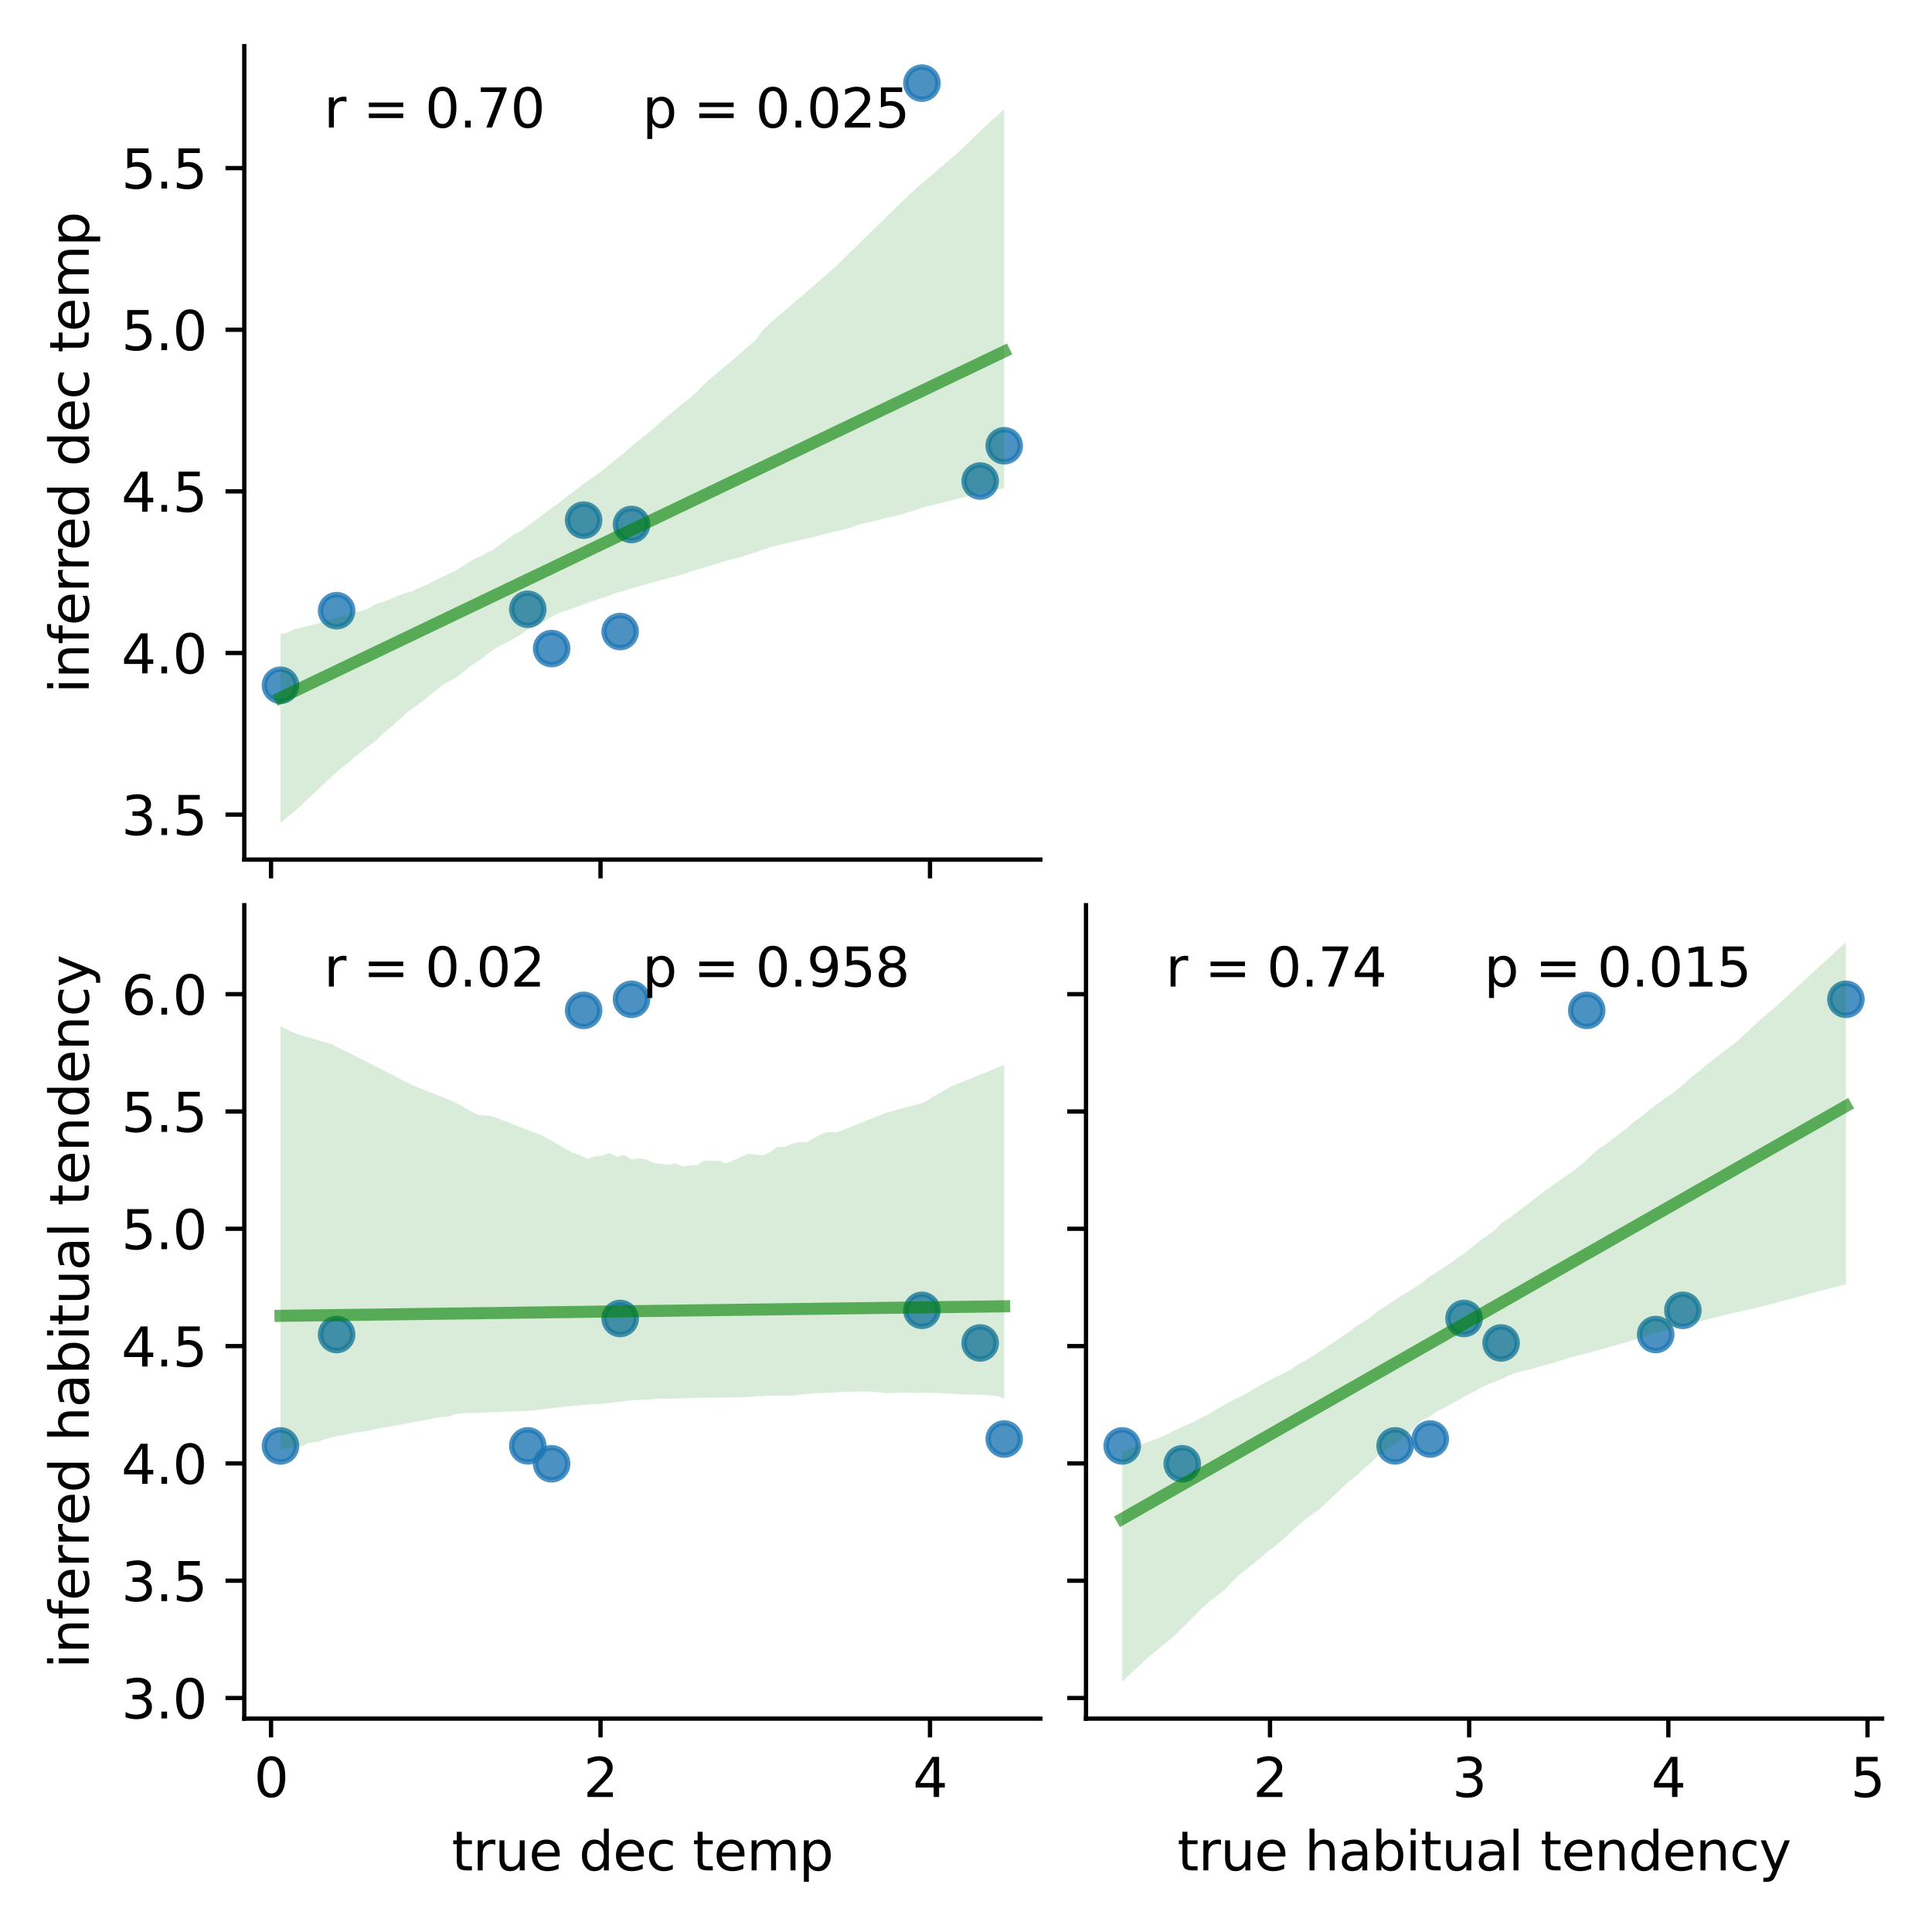<?xml version="1.0" encoding="utf-8" standalone="no"?>
<!DOCTYPE svg PUBLIC "-//W3C//DTD SVG 1.1//EN"
  "http://www.w3.org/Graphics/SVG/1.1/DTD/svg11.dtd">
<svg xmlns:xlink="http://www.w3.org/1999/xlink" width="360pt" height="360pt" viewBox="0 0 360 360" xmlns="http://www.w3.org/2000/svg" version="1.1">
 <defs>
  <style type="text/css">*{stroke-linejoin: round; stroke-linecap: butt}</style>
 </defs>
 <g id="figure_1">
  <g id="patch_1">
   <path d="M 0 360 
L 360 360 
L 360 0 
L 0 0 
z
" style="fill: #ffffff"/>
  </g>
  <g id="axes_1">
   <g id="patch_2">
    <path d="M 45.52 160.17 
L 193.86 160.17 
L 193.86 8.6 
L 45.52 8.6 
z
" style="fill: #ffffff"/>
   </g>
   <g id="PathCollection_1">
    <defs>
     <path id="m10f1596df3" d="M 0 3 
C 0.796 3 1.559 2.684 2.121 2.121 
C 2.684 1.559 3 0.796 3 0 
C 3 -0.796 2.684 -1.559 2.121 -2.121 
C 1.559 -2.684 0.796 -3 0 -3 
C -0.796 -3 -1.559 -2.684 -2.121 -2.121 
C -2.684 -1.559 -3 -0.796 -3 0 
C -3 0.796 -2.684 1.559 -2.121 2.121 
C -1.559 2.684 -0.796 3 0 3 
z
" style="stroke: #1f77b4; stroke-opacity: 0.8"/>
    </defs>
    <g clip-path="url(#p909a823ad6)">
     <use xlink:href="#m10f1596df3" x="117.675" y="97.735" style="fill: #1f77b4; fill-opacity: 0.8; stroke: #1f77b4; stroke-opacity: 0.8"/>
     <use xlink:href="#m10f1596df3" x="171.784" y="15.49" style="fill: #1f77b4; fill-opacity: 0.8; stroke: #1f77b4; stroke-opacity: 0.8"/>
     <use xlink:href="#m10f1596df3" x="52.263" y="127.694" style="fill: #1f77b4; fill-opacity: 0.8; stroke: #1f77b4; stroke-opacity: 0.8"/>
     <use xlink:href="#m10f1596df3" x="62.725" y="113.793" style="fill: #1f77b4; fill-opacity: 0.8; stroke: #1f77b4; stroke-opacity: 0.8"/>
     <use xlink:href="#m10f1596df3" x="108.749" y="96.92" style="fill: #1f77b4; fill-opacity: 0.8; stroke: #1f77b4; stroke-opacity: 0.8"/>
     <use xlink:href="#m10f1596df3" x="98.344" y="113.529" style="fill: #1f77b4; fill-opacity: 0.8; stroke: #1f77b4; stroke-opacity: 0.8"/>
     <use xlink:href="#m10f1596df3" x="102.79" y="120.851" style="fill: #1f77b4; fill-opacity: 0.8; stroke: #1f77b4; stroke-opacity: 0.8"/>
     <use xlink:href="#m10f1596df3" x="115.556" y="117.679" style="fill: #1f77b4; fill-opacity: 0.8; stroke: #1f77b4; stroke-opacity: 0.8"/>
     <use xlink:href="#m10f1596df3" x="182.637" y="89.635" style="fill: #1f77b4; fill-opacity: 0.8; stroke: #1f77b4; stroke-opacity: 0.8"/>
     <use xlink:href="#m10f1596df3" x="187.118" y="83.063" style="fill: #1f77b4; fill-opacity: 0.8; stroke: #1f77b4; stroke-opacity: 0.8"/>
    </g>
   </g>
   <g id="PolyCollection_1">
    <path d="M 52.263 118.174 
L 52.263 153.28 
L 53.625 152.184 
L 54.987 151.06 
L 56.349 149.865 
L 57.711 148.575 
L 59.074 147.284 
L 60.436 145.993 
L 61.798 144.701 
L 63.16 143.484 
L 64.522 142.444 
L 65.884 141.279 
L 67.247 140.155 
L 68.609 139.101 
L 69.971 138.043 
L 71.333 136.744 
L 72.695 135.626 
L 74.057 134.395 
L 75.42 133.133 
L 76.782 132.073 
L 78.144 131.114 
L 79.506 130.056 
L 80.868 128.919 
L 82.231 127.83 
L 83.593 126.981 
L 84.955 126.26 
L 86.317 125.231 
L 87.679 124.11 
L 89.041 123.226 
L 90.404 122.234 
L 91.766 121.18 
L 93.128 120.35 
L 94.49 119.676 
L 95.852 118.938 
L 97.214 118.112 
L 98.577 117.126 
L 99.939 116.487 
L 101.301 115.916 
L 102.663 115.038 
L 104.025 114.27 
L 105.387 113.826 
L 106.75 113.345 
L 108.112 112.855 
L 109.474 112.329 
L 110.836 111.87 
L 112.198 111.432 
L 113.56 110.969 
L 114.923 110.43 
L 116.285 110.083 
L 117.647 109.649 
L 119.009 109.26 
L 120.371 108.871 
L 121.733 108.482 
L 123.096 108.114 
L 124.458 107.768 
L 125.82 107.423 
L 127.182 107.043 
L 128.544 106.538 
L 129.907 106.129 
L 131.269 105.737 
L 132.631 105.344 
L 133.993 104.934 
L 135.355 104.5 
L 136.717 104.144 
L 138.08 103.779 
L 139.442 103.351 
L 140.804 102.899 
L 142.166 102.446 
L 143.528 101.994 
L 144.89 101.608 
L 146.253 101.278 
L 147.615 100.992 
L 148.977 100.651 
L 150.339 100.325 
L 151.701 100.046 
L 153.063 99.687 
L 154.426 99.337 
L 155.788 99.017 
L 157.15 98.692 
L 158.512 98.304 
L 159.874 97.794 
L 161.236 97.459 
L 162.599 97.156 
L 163.961 96.835 
L 165.323 96.448 
L 166.685 96.193 
L 168.047 95.818 
L 169.409 95.392 
L 170.772 94.965 
L 172.134 94.538 
L 173.496 94.196 
L 174.858 93.856 
L 176.22 93.515 
L 177.583 93.175 
L 178.945 92.835 
L 180.307 92.495 
L 181.669 92.155 
L 183.031 91.849 
L 184.393 91.558 
L 185.756 91.267 
L 187.118 90.976 
L 187.118 20.349 
L 187.118 20.349 
L 185.756 21.634 
L 184.393 22.794 
L 183.031 24.039 
L 181.669 25.374 
L 180.307 26.709 
L 178.945 28.037 
L 177.583 29.202 
L 176.22 30.37 
L 174.858 31.541 
L 173.496 32.712 
L 172.134 33.883 
L 170.772 35.053 
L 169.409 36.269 
L 168.047 37.599 
L 166.685 38.929 
L 165.323 40.259 
L 163.961 41.589 
L 162.599 42.919 
L 161.236 44.251 
L 159.874 45.583 
L 158.512 46.916 
L 157.15 48.248 
L 155.788 49.581 
L 154.426 50.795 
L 153.063 51.975 
L 151.701 53.157 
L 150.339 54.364 
L 148.977 55.507 
L 147.615 56.673 
L 146.253 57.84 
L 144.89 59.006 
L 143.528 60.178 
L 142.166 61.477 
L 140.804 63.337 
L 139.442 64.519 
L 138.08 65.742 
L 136.717 66.936 
L 135.355 68.029 
L 133.993 69.195 
L 132.631 70.362 
L 131.269 71.529 
L 129.907 72.972 
L 128.544 74.158 
L 127.182 75.205 
L 125.82 76.355 
L 124.458 77.471 
L 123.096 78.625 
L 121.733 79.879 
L 120.371 80.988 
L 119.009 82.06 
L 117.647 83.187 
L 116.285 84.387 
L 114.923 85.488 
L 113.56 86.571 
L 112.198 87.696 
L 110.836 88.675 
L 109.474 89.624 
L 108.112 90.625 
L 106.75 91.704 
L 105.387 92.7 
L 104.025 93.803 
L 102.663 94.732 
L 101.301 95.76 
L 99.939 96.83 
L 98.577 97.814 
L 97.214 98.838 
L 95.852 99.522 
L 94.49 100.533 
L 93.128 101.534 
L 91.766 102.491 
L 90.404 103.179 
L 89.041 103.827 
L 87.679 104.537 
L 86.317 105.435 
L 84.955 106.286 
L 83.593 106.96 
L 82.231 107.6 
L 80.868 108.266 
L 79.506 108.984 
L 78.144 109.523 
L 76.782 110.163 
L 75.42 110.548 
L 74.057 111.047 
L 72.695 111.665 
L 71.333 112.152 
L 69.971 112.592 
L 68.609 113.384 
L 67.247 113.879 
L 65.884 114.129 
L 64.522 114.636 
L 63.16 114.962 
L 61.798 115.29 
L 60.436 115.767 
L 59.074 116.245 
L 57.711 116.525 
L 56.349 116.901 
L 54.987 117.179 
L 53.625 117.85 
L 52.263 118.174 
z
" clip-path="url(#p909a823ad6)" style="fill: #008000; fill-opacity: 0.15"/>
   </g>
   <g id="matplotlib.axis_1">
    <g id="xtick_1">
     <g id="line2d_1">
      <defs>
       <path id="mbd6ee37fd1" d="M 0 0 
L 0 3.5 
" style="stroke: #000000; stroke-width: 0.8"/>
      </defs>
      <g>
       <use xlink:href="#mbd6ee37fd1" x="50.502" y="160.17" style="stroke: #000000; stroke-width: 0.8"/>
      </g>
     </g>
    </g>
    <g id="xtick_2">
     <g id="line2d_2">
      <g>
       <use xlink:href="#mbd6ee37fd1" x="111.897" y="160.17" style="stroke: #000000; stroke-width: 0.8"/>
      </g>
     </g>
    </g>
    <g id="xtick_3">
     <g id="line2d_3">
      <g>
       <use xlink:href="#mbd6ee37fd1" x="173.291" y="160.17" style="stroke: #000000; stroke-width: 0.8"/>
      </g>
     </g>
    </g>
   </g>
   <g id="matplotlib.axis_2">
    <g id="ytick_1">
     <g id="line2d_4">
      <defs>
       <path id="mfe529994ba" d="M 0 0 
L -3.5 0 
" style="stroke: #000000; stroke-width: 0.8"/>
      </defs>
      <g>
       <use xlink:href="#mfe529994ba" x="45.52" y="151.791" style="stroke: #000000; stroke-width: 0.8"/>
      </g>
     </g>
     <g id="text_1">
      <!-- 3.5 -->
      <g transform="translate(22.617 155.59) scale(0.1 -0.1)">
       <defs>
        <path id="DejaVuSans-33" d="M 2597 2516 
Q 3050 2419 3304 2112 
Q 3559 1806 3559 1356 
Q 3559 666 3084 287 
Q 2609 -91 1734 -91 
Q 1441 -91 1130 -33 
Q 819 25 488 141 
L 488 750 
Q 750 597 1062 519 
Q 1375 441 1716 441 
Q 2309 441 2620 675 
Q 2931 909 2931 1356 
Q 2931 1769 2642 2001 
Q 2353 2234 1838 2234 
L 1294 2234 
L 1294 2753 
L 1863 2753 
Q 2328 2753 2575 2939 
Q 2822 3125 2822 3475 
Q 2822 3834 2567 4026 
Q 2313 4219 1838 4219 
Q 1578 4219 1281 4162 
Q 984 4106 628 3988 
L 628 4550 
Q 988 4650 1302 4700 
Q 1616 4750 1894 4750 
Q 2613 4750 3031 4423 
Q 3450 4097 3450 3541 
Q 3450 3153 3228 2886 
Q 3006 2619 2597 2516 
z
" transform="scale(0.016)"/>
        <path id="DejaVuSans-2e" d="M 684 794 
L 1344 794 
L 1344 0 
L 684 0 
L 684 794 
z
" transform="scale(0.016)"/>
        <path id="DejaVuSans-35" d="M 691 4666 
L 3169 4666 
L 3169 4134 
L 1269 4134 
L 1269 2991 
Q 1406 3038 1543 3061 
Q 1681 3084 1819 3084 
Q 2600 3084 3056 2656 
Q 3513 2228 3513 1497 
Q 3513 744 3044 326 
Q 2575 -91 1722 -91 
Q 1428 -91 1123 -41 
Q 819 9 494 109 
L 494 744 
Q 775 591 1075 516 
Q 1375 441 1709 441 
Q 2250 441 2565 725 
Q 2881 1009 2881 1497 
Q 2881 1984 2565 2268 
Q 2250 2553 1709 2553 
Q 1456 2553 1204 2497 
Q 953 2441 691 2322 
L 691 4666 
z
" transform="scale(0.016)"/>
       </defs>
       <use xlink:href="#DejaVuSans-33"/>
       <use xlink:href="#DejaVuSans-2e" x="63.623"/>
       <use xlink:href="#DejaVuSans-35" x="95.41"/>
      </g>
     </g>
    </g>
    <g id="ytick_2">
     <g id="line2d_5">
      <g>
       <use xlink:href="#mfe529994ba" x="45.52" y="121.674" style="stroke: #000000; stroke-width: 0.8"/>
      </g>
     </g>
     <g id="text_2">
      <!-- 4.0 -->
      <g transform="translate(22.617 125.474) scale(0.1 -0.1)">
       <defs>
        <path id="DejaVuSans-34" d="M 2419 4116 
L 825 1625 
L 2419 1625 
L 2419 4116 
z
M 2253 4666 
L 3047 4666 
L 3047 1625 
L 3713 1625 
L 3713 1100 
L 3047 1100 
L 3047 0 
L 2419 0 
L 2419 1100 
L 313 1100 
L 313 1709 
L 2253 4666 
z
" transform="scale(0.016)"/>
        <path id="DejaVuSans-30" d="M 2034 4250 
Q 1547 4250 1301 3770 
Q 1056 3291 1056 2328 
Q 1056 1369 1301 889 
Q 1547 409 2034 409 
Q 2525 409 2770 889 
Q 3016 1369 3016 2328 
Q 3016 3291 2770 3770 
Q 2525 4250 2034 4250 
z
M 2034 4750 
Q 2819 4750 3233 4129 
Q 3647 3509 3647 2328 
Q 3647 1150 3233 529 
Q 2819 -91 2034 -91 
Q 1250 -91 836 529 
Q 422 1150 422 2328 
Q 422 3509 836 4129 
Q 1250 4750 2034 4750 
z
" transform="scale(0.016)"/>
       </defs>
       <use xlink:href="#DejaVuSans-34"/>
       <use xlink:href="#DejaVuSans-2e" x="63.623"/>
       <use xlink:href="#DejaVuSans-30" x="95.41"/>
      </g>
     </g>
    </g>
    <g id="ytick_3">
     <g id="line2d_6">
      <g>
       <use xlink:href="#mfe529994ba" x="45.52" y="91.557" style="stroke: #000000; stroke-width: 0.8"/>
      </g>
     </g>
     <g id="text_3">
      <!-- 4.5 -->
      <g transform="translate(22.617 95.357) scale(0.1 -0.1)">
       <use xlink:href="#DejaVuSans-34"/>
       <use xlink:href="#DejaVuSans-2e" x="63.623"/>
       <use xlink:href="#DejaVuSans-35" x="95.41"/>
      </g>
     </g>
    </g>
    <g id="ytick_4">
     <g id="line2d_7">
      <g>
       <use xlink:href="#mfe529994ba" x="45.52" y="61.44" style="stroke: #000000; stroke-width: 0.8"/>
      </g>
     </g>
     <g id="text_4">
      <!-- 5.0 -->
      <g transform="translate(22.617 65.24) scale(0.1 -0.1)">
       <use xlink:href="#DejaVuSans-35"/>
       <use xlink:href="#DejaVuSans-2e" x="63.623"/>
       <use xlink:href="#DejaVuSans-30" x="95.41"/>
      </g>
     </g>
    </g>
    <g id="ytick_5">
     <g id="line2d_8">
      <g>
       <use xlink:href="#mfe529994ba" x="45.52" y="31.324" style="stroke: #000000; stroke-width: 0.8"/>
      </g>
     </g>
     <g id="text_5">
      <!-- 5.5 -->
      <g transform="translate(22.617 35.123) scale(0.1 -0.1)">
       <use xlink:href="#DejaVuSans-35"/>
       <use xlink:href="#DejaVuSans-2e" x="63.623"/>
       <use xlink:href="#DejaVuSans-35" x="95.41"/>
      </g>
     </g>
    </g>
    <g id="text_6">
     <!-- inferred dec temp -->
     <g transform="translate(16.537 129.201) rotate(-90) scale(0.1 -0.1)">
      <defs>
       <path id="DejaVuSans-69" d="M 603 3500 
L 1178 3500 
L 1178 0 
L 603 0 
L 603 3500 
z
M 603 4863 
L 1178 4863 
L 1178 4134 
L 603 4134 
L 603 4863 
z
" transform="scale(0.016)"/>
       <path id="DejaVuSans-6e" d="M 3513 2113 
L 3513 0 
L 2938 0 
L 2938 2094 
Q 2938 2591 2744 2837 
Q 2550 3084 2163 3084 
Q 1697 3084 1428 2787 
Q 1159 2491 1159 1978 
L 1159 0 
L 581 0 
L 581 3500 
L 1159 3500 
L 1159 2956 
Q 1366 3272 1645 3428 
Q 1925 3584 2291 3584 
Q 2894 3584 3203 3211 
Q 3513 2838 3513 2113 
z
" transform="scale(0.016)"/>
       <path id="DejaVuSans-66" d="M 2375 4863 
L 2375 4384 
L 1825 4384 
Q 1516 4384 1395 4259 
Q 1275 4134 1275 3809 
L 1275 3500 
L 2222 3500 
L 2222 3053 
L 1275 3053 
L 1275 0 
L 697 0 
L 697 3053 
L 147 3053 
L 147 3500 
L 697 3500 
L 697 3744 
Q 697 4328 969 4595 
Q 1241 4863 1831 4863 
L 2375 4863 
z
" transform="scale(0.016)"/>
       <path id="DejaVuSans-65" d="M 3597 1894 
L 3597 1613 
L 953 1613 
Q 991 1019 1311 708 
Q 1631 397 2203 397 
Q 2534 397 2845 478 
Q 3156 559 3463 722 
L 3463 178 
Q 3153 47 2828 -22 
Q 2503 -91 2169 -91 
Q 1331 -91 842 396 
Q 353 884 353 1716 
Q 353 2575 817 3079 
Q 1281 3584 2069 3584 
Q 2775 3584 3186 3129 
Q 3597 2675 3597 1894 
z
M 3022 2063 
Q 3016 2534 2758 2815 
Q 2500 3097 2075 3097 
Q 1594 3097 1305 2825 
Q 1016 2553 972 2059 
L 3022 2063 
z
" transform="scale(0.016)"/>
       <path id="DejaVuSans-72" d="M 2631 2963 
Q 2534 3019 2420 3045 
Q 2306 3072 2169 3072 
Q 1681 3072 1420 2755 
Q 1159 2438 1159 1844 
L 1159 0 
L 581 0 
L 581 3500 
L 1159 3500 
L 1159 2956 
Q 1341 3275 1631 3429 
Q 1922 3584 2338 3584 
Q 2397 3584 2469 3576 
Q 2541 3569 2628 3553 
L 2631 2963 
z
" transform="scale(0.016)"/>
       <path id="DejaVuSans-64" d="M 2906 2969 
L 2906 4863 
L 3481 4863 
L 3481 0 
L 2906 0 
L 2906 525 
Q 2725 213 2448 61 
Q 2172 -91 1784 -91 
Q 1150 -91 751 415 
Q 353 922 353 1747 
Q 353 2572 751 3078 
Q 1150 3584 1784 3584 
Q 2172 3584 2448 3432 
Q 2725 3281 2906 2969 
z
M 947 1747 
Q 947 1113 1208 752 
Q 1469 391 1925 391 
Q 2381 391 2643 752 
Q 2906 1113 2906 1747 
Q 2906 2381 2643 2742 
Q 2381 3103 1925 3103 
Q 1469 3103 1208 2742 
Q 947 2381 947 1747 
z
" transform="scale(0.016)"/>
       <path id="DejaVuSans-20" transform="scale(0.016)"/>
       <path id="DejaVuSans-63" d="M 3122 3366 
L 3122 2828 
Q 2878 2963 2633 3030 
Q 2388 3097 2138 3097 
Q 1578 3097 1268 2742 
Q 959 2388 959 1747 
Q 959 1106 1268 751 
Q 1578 397 2138 397 
Q 2388 397 2633 464 
Q 2878 531 3122 666 
L 3122 134 
Q 2881 22 2623 -34 
Q 2366 -91 2075 -91 
Q 1284 -91 818 406 
Q 353 903 353 1747 
Q 353 2603 823 3093 
Q 1294 3584 2113 3584 
Q 2378 3584 2631 3529 
Q 2884 3475 3122 3366 
z
" transform="scale(0.016)"/>
       <path id="DejaVuSans-74" d="M 1172 4494 
L 1172 3500 
L 2356 3500 
L 2356 3053 
L 1172 3053 
L 1172 1153 
Q 1172 725 1289 603 
Q 1406 481 1766 481 
L 2356 481 
L 2356 0 
L 1766 0 
Q 1100 0 847 248 
Q 594 497 594 1153 
L 594 3053 
L 172 3053 
L 172 3500 
L 594 3500 
L 594 4494 
L 1172 4494 
z
" transform="scale(0.016)"/>
       <path id="DejaVuSans-6d" d="M 3328 2828 
Q 3544 3216 3844 3400 
Q 4144 3584 4550 3584 
Q 5097 3584 5394 3201 
Q 5691 2819 5691 2113 
L 5691 0 
L 5113 0 
L 5113 2094 
Q 5113 2597 4934 2840 
Q 4756 3084 4391 3084 
Q 3944 3084 3684 2787 
Q 3425 2491 3425 1978 
L 3425 0 
L 2847 0 
L 2847 2094 
Q 2847 2600 2669 2842 
Q 2491 3084 2119 3084 
Q 1678 3084 1418 2786 
Q 1159 2488 1159 1978 
L 1159 0 
L 581 0 
L 581 3500 
L 1159 3500 
L 1159 2956 
Q 1356 3278 1631 3431 
Q 1906 3584 2284 3584 
Q 2666 3584 2933 3390 
Q 3200 3197 3328 2828 
z
" transform="scale(0.016)"/>
       <path id="DejaVuSans-70" d="M 1159 525 
L 1159 -1331 
L 581 -1331 
L 581 3500 
L 1159 3500 
L 1159 2969 
Q 1341 3281 1617 3432 
Q 1894 3584 2278 3584 
Q 2916 3584 3314 3078 
Q 3713 2572 3713 1747 
Q 3713 922 3314 415 
Q 2916 -91 2278 -91 
Q 1894 -91 1617 61 
Q 1341 213 1159 525 
z
M 3116 1747 
Q 3116 2381 2855 2742 
Q 2594 3103 2138 3103 
Q 1681 3103 1420 2742 
Q 1159 2381 1159 1747 
Q 1159 1113 1420 752 
Q 1681 391 2138 391 
Q 2594 391 2855 752 
Q 3116 1113 3116 1747 
z
" transform="scale(0.016)"/>
      </defs>
      <use xlink:href="#DejaVuSans-69"/>
      <use xlink:href="#DejaVuSans-6e" x="27.783"/>
      <use xlink:href="#DejaVuSans-66" x="91.162"/>
      <use xlink:href="#DejaVuSans-65" x="126.367"/>
      <use xlink:href="#DejaVuSans-72" x="187.891"/>
      <use xlink:href="#DejaVuSans-72" x="227.254"/>
      <use xlink:href="#DejaVuSans-65" x="266.117"/>
      <use xlink:href="#DejaVuSans-64" x="327.641"/>
      <use xlink:href="#DejaVuSans-20" x="391.117"/>
      <use xlink:href="#DejaVuSans-64" x="422.904"/>
      <use xlink:href="#DejaVuSans-65" x="486.381"/>
      <use xlink:href="#DejaVuSans-63" x="547.904"/>
      <use xlink:href="#DejaVuSans-20" x="602.885"/>
      <use xlink:href="#DejaVuSans-74" x="634.672"/>
      <use xlink:href="#DejaVuSans-65" x="673.881"/>
      <use xlink:href="#DejaVuSans-6d" x="735.404"/>
      <use xlink:href="#DejaVuSans-70" x="832.816"/>
     </g>
    </g>
   </g>
   <g id="line2d_9">
    <path d="M 52.263 130.032 
L 53.625 129.381 
L 54.987 128.729 
L 56.349 128.077 
L 57.711 127.425 
L 59.074 126.773 
L 60.436 126.122 
L 61.798 125.47 
L 63.16 124.818 
L 64.522 124.166 
L 65.884 123.515 
L 67.247 122.863 
L 68.609 122.211 
L 69.971 121.559 
L 71.333 120.908 
L 72.695 120.256 
L 74.057 119.604 
L 75.42 118.952 
L 76.782 118.3 
L 78.144 117.649 
L 79.506 116.997 
L 80.868 116.345 
L 82.231 115.693 
L 83.593 115.042 
L 84.955 114.39 
L 86.317 113.738 
L 87.679 113.086 
L 89.041 112.435 
L 90.404 111.783 
L 91.766 111.131 
L 93.128 110.479 
L 94.49 109.827 
L 95.852 109.176 
L 97.214 108.524 
L 98.577 107.872 
L 99.939 107.22 
L 101.301 106.569 
L 102.663 105.917 
L 104.025 105.265 
L 105.387 104.613 
L 106.75 103.962 
L 108.112 103.31 
L 109.474 102.658 
L 110.836 102.006 
L 112.198 101.355 
L 113.56 100.703 
L 114.923 100.051 
L 116.285 99.399 
L 117.647 98.747 
L 119.009 98.096 
L 120.371 97.444 
L 121.733 96.792 
L 123.096 96.14 
L 124.458 95.489 
L 125.82 94.837 
L 127.182 94.185 
L 128.544 93.533 
L 129.907 92.882 
L 131.269 92.23 
L 132.631 91.578 
L 133.993 90.926 
L 135.355 90.274 
L 136.717 89.623 
L 138.08 88.971 
L 139.442 88.319 
L 140.804 87.667 
L 142.166 87.016 
L 143.528 86.364 
L 144.89 85.712 
L 146.253 85.06 
L 147.615 84.409 
L 148.977 83.757 
L 150.339 83.105 
L 151.701 82.453 
L 153.063 81.801 
L 154.426 81.15 
L 155.788 80.498 
L 157.15 79.846 
L 158.512 79.194 
L 159.874 78.543 
L 161.236 77.891 
L 162.599 77.239 
L 163.961 76.587 
L 165.323 75.936 
L 166.685 75.284 
L 168.047 74.632 
L 169.409 73.98 
L 170.772 73.328 
L 172.134 72.677 
L 173.496 72.025 
L 174.858 71.373 
L 176.22 70.721 
L 177.583 70.07 
L 178.945 69.418 
L 180.307 68.766 
L 181.669 68.114 
L 183.031 67.463 
L 184.393 66.811 
L 185.756 66.159 
L 187.118 65.507 
" clip-path="url(#p909a823ad6)" style="fill: none; stroke: #008000; stroke-opacity: 0.6; stroke-width: 2.25; stroke-linecap: square"/>
   </g>
   <g id="patch_3">
    <path d="M 45.52 160.17 
L 45.52 8.6 
" style="fill: none; stroke: #000000; stroke-width: 0.8; stroke-linejoin: miter; stroke-linecap: square"/>
   </g>
   <g id="patch_4">
    <path d="M 45.52 160.17 
L 193.86 160.17 
" style="fill: none; stroke: #000000; stroke-width: 0.8; stroke-linejoin: miter; stroke-linecap: square"/>
   </g>
   <g id="text_7">
    <!-- r = 0.70  -->
    <g transform="translate(60.354 23.757) scale(0.1 -0.1)">
     <defs>
      <path id="DejaVuSans-3d" d="M 678 2906 
L 4684 2906 
L 4684 2381 
L 678 2381 
L 678 2906 
z
M 678 1631 
L 4684 1631 
L 4684 1100 
L 678 1100 
L 678 1631 
z
" transform="scale(0.016)"/>
      <path id="DejaVuSans-37" d="M 525 4666 
L 3525 4666 
L 3525 4397 
L 1831 0 
L 1172 0 
L 2766 4134 
L 525 4134 
L 525 4666 
z
" transform="scale(0.016)"/>
     </defs>
     <use xlink:href="#DejaVuSans-72"/>
     <use xlink:href="#DejaVuSans-20" x="41.113"/>
     <use xlink:href="#DejaVuSans-3d" x="72.9"/>
     <use xlink:href="#DejaVuSans-20" x="156.689"/>
     <use xlink:href="#DejaVuSans-30" x="188.477"/>
     <use xlink:href="#DejaVuSans-2e" x="252.1"/>
     <use xlink:href="#DejaVuSans-37" x="283.887"/>
     <use xlink:href="#DejaVuSans-30" x="347.51"/>
     <use xlink:href="#DejaVuSans-20" x="411.133"/>
    </g>
   </g>
   <g id="text_8">
    <!-- p = 0.025 -->
    <g transform="translate(119.69 23.757) scale(0.1 -0.1)">
     <defs>
      <path id="DejaVuSans-32" d="M 1228 531 
L 3431 531 
L 3431 0 
L 469 0 
L 469 531 
Q 828 903 1448 1529 
Q 2069 2156 2228 2338 
Q 2531 2678 2651 2914 
Q 2772 3150 2772 3378 
Q 2772 3750 2511 3984 
Q 2250 4219 1831 4219 
Q 1534 4219 1204 4116 
Q 875 4013 500 3803 
L 500 4441 
Q 881 4594 1212 4672 
Q 1544 4750 1819 4750 
Q 2544 4750 2975 4387 
Q 3406 4025 3406 3419 
Q 3406 3131 3298 2873 
Q 3191 2616 2906 2266 
Q 2828 2175 2409 1742 
Q 1991 1309 1228 531 
z
" transform="scale(0.016)"/>
     </defs>
     <use xlink:href="#DejaVuSans-70"/>
     <use xlink:href="#DejaVuSans-20" x="63.477"/>
     <use xlink:href="#DejaVuSans-3d" x="95.264"/>
     <use xlink:href="#DejaVuSans-20" x="179.053"/>
     <use xlink:href="#DejaVuSans-30" x="210.84"/>
     <use xlink:href="#DejaVuSans-2e" x="274.463"/>
     <use xlink:href="#DejaVuSans-30" x="306.25"/>
     <use xlink:href="#DejaVuSans-32" x="369.873"/>
     <use xlink:href="#DejaVuSans-35" x="433.496"/>
    </g>
   </g>
  </g>
  <g id="axes_2">
   <g id="patch_5">
    <path d="M 45.52 320.24 
L 193.86 320.24 
L 193.86 168.67 
L 45.52 168.67 
z
" style="fill: #ffffff"/>
   </g>
   <g id="PathCollection_2">
    <g clip-path="url(#pb5dc342ee6)">
     <use xlink:href="#m10f1596df3" x="117.675" y="186.205" style="fill: #1f77b4; fill-opacity: 0.8; stroke: #1f77b4; stroke-opacity: 0.8"/>
     <use xlink:href="#m10f1596df3" x="171.784" y="244.164" style="fill: #1f77b4; fill-opacity: 0.8; stroke: #1f77b4; stroke-opacity: 0.8"/>
     <use xlink:href="#m10f1596df3" x="52.263" y="269.427" style="fill: #1f77b4; fill-opacity: 0.8; stroke: #1f77b4; stroke-opacity: 0.8"/>
     <use xlink:href="#m10f1596df3" x="62.725" y="248.672" style="fill: #1f77b4; fill-opacity: 0.8; stroke: #1f77b4; stroke-opacity: 0.8"/>
     <use xlink:href="#m10f1596df3" x="108.749" y="188.269" style="fill: #1f77b4; fill-opacity: 0.8; stroke: #1f77b4; stroke-opacity: 0.8"/>
     <use xlink:href="#m10f1596df3" x="98.344" y="269.411" style="fill: #1f77b4; fill-opacity: 0.8; stroke: #1f77b4; stroke-opacity: 0.8"/>
     <use xlink:href="#m10f1596df3" x="102.79" y="272.754" style="fill: #1f77b4; fill-opacity: 0.8; stroke: #1f77b4; stroke-opacity: 0.8"/>
     <use xlink:href="#m10f1596df3" x="115.556" y="245.677" style="fill: #1f77b4; fill-opacity: 0.8; stroke: #1f77b4; stroke-opacity: 0.8"/>
     <use xlink:href="#m10f1596df3" x="182.637" y="250.239" style="fill: #1f77b4; fill-opacity: 0.8; stroke: #1f77b4; stroke-opacity: 0.8"/>
     <use xlink:href="#m10f1596df3" x="187.118" y="268.137" style="fill: #1f77b4; fill-opacity: 0.8; stroke: #1f77b4; stroke-opacity: 0.8"/>
    </g>
   </g>
   <g id="PolyCollection_2">
    <path d="M 52.263 191.234 
L 52.263 270.167 
L 53.625 269.804 
L 54.987 269.551 
L 56.349 269.436 
L 57.711 268.821 
L 59.074 268.696 
L 60.436 268.211 
L 61.798 267.837 
L 63.16 267.532 
L 64.522 267.322 
L 65.884 266.943 
L 67.247 266.845 
L 68.609 266.601 
L 69.971 266.283 
L 71.333 266.032 
L 72.695 265.83 
L 74.057 265.571 
L 75.42 265.327 
L 76.782 265.065 
L 78.144 264.835 
L 79.506 264.559 
L 80.868 264.26 
L 82.231 264.037 
L 83.593 263.944 
L 84.955 263.477 
L 86.317 263.354 
L 87.679 263.3 
L 89.041 263.245 
L 90.404 263.193 
L 91.766 263.142 
L 93.128 263.09 
L 94.49 263.039 
L 95.852 262.988 
L 97.214 262.937 
L 98.577 262.886 
L 99.939 262.756 
L 101.301 262.591 
L 102.663 262.43 
L 104.025 262.255 
L 105.387 262.09 
L 106.75 261.953 
L 108.112 261.838 
L 109.474 261.723 
L 110.836 261.629 
L 112.198 261.579 
L 113.56 261.446 
L 114.923 261.263 
L 116.285 261.111 
L 117.647 260.939 
L 119.009 260.855 
L 120.371 260.783 
L 121.733 260.693 
L 123.096 260.582 
L 124.458 260.64 
L 125.82 260.607 
L 127.182 260.558 
L 128.544 260.509 
L 129.907 260.466 
L 131.269 260.451 
L 132.631 260.435 
L 133.993 260.419 
L 135.355 260.403 
L 136.717 260.387 
L 138.08 260.37 
L 139.442 260.317 
L 140.804 260.215 
L 142.166 260.139 
L 143.528 260.07 
L 144.89 260.068 
L 146.253 260.063 
L 147.615 260.051 
L 148.977 259.897 
L 150.339 259.743 
L 151.701 259.627 
L 153.063 259.573 
L 154.426 259.519 
L 155.788 259.465 
L 157.15 259.326 
L 158.512 259.346 
L 159.874 259.312 
L 161.236 259.288 
L 162.599 259.328 
L 163.961 259.453 
L 165.323 259.595 
L 166.685 259.533 
L 168.047 259.483 
L 169.409 259.523 
L 170.772 259.563 
L 172.134 259.513 
L 173.496 259.539 
L 174.858 259.572 
L 176.22 259.638 
L 177.583 259.705 
L 178.945 259.803 
L 180.307 259.834 
L 181.669 259.882 
L 183.031 259.898 
L 184.393 260.007 
L 185.756 260.108 
L 187.118 260.596 
L 187.118 198.44 
L 187.118 198.44 
L 185.756 198.986 
L 184.393 199.534 
L 183.031 200.084 
L 181.669 200.634 
L 180.307 201.185 
L 178.945 201.742 
L 177.583 202.299 
L 176.22 202.984 
L 174.858 203.789 
L 173.496 204.595 
L 172.134 205.4 
L 170.772 205.817 
L 169.409 206.18 
L 168.047 206.544 
L 166.685 206.907 
L 165.323 207.271 
L 163.961 207.803 
L 162.599 208.349 
L 161.236 208.894 
L 159.874 209.44 
L 158.512 209.986 
L 157.15 210.533 
L 155.788 210.979 
L 154.426 210.928 
L 153.063 211.291 
L 151.701 212.057 
L 150.339 212.824 
L 148.977 212.782 
L 147.615 213.151 
L 146.253 213.663 
L 144.89 213.7 
L 143.528 214.683 
L 142.166 215.264 
L 140.804 215.165 
L 139.442 214.969 
L 138.08 215.584 
L 136.717 216.197 
L 135.355 216.781 
L 133.993 216.332 
L 132.631 216.297 
L 131.269 216.232 
L 129.907 217.079 
L 128.544 217.167 
L 127.182 217.363 
L 125.82 216.785 
L 124.458 217.073 
L 123.096 216.845 
L 121.733 216.688 
L 120.371 216.013 
L 119.009 215.833 
L 117.647 216.056 
L 116.285 215.224 
L 114.923 215.562 
L 113.56 214.821 
L 112.198 215.342 
L 110.836 215.447 
L 109.474 215.946 
L 108.112 215.255 
L 106.75 214.818 
L 105.387 214.041 
L 104.025 213.3 
L 102.663 212.495 
L 101.301 211.713 
L 99.939 211.162 
L 98.577 210.685 
L 97.214 210.118 
L 95.852 209.59 
L 94.49 209.061 
L 93.128 208.533 
L 91.766 208.018 
L 90.404 207.828 
L 89.041 207.75 
L 87.679 207.016 
L 86.317 206.255 
L 84.955 205.493 
L 83.593 204.871 
L 82.231 204.34 
L 80.868 203.81 
L 79.506 203.28 
L 78.144 202.749 
L 76.782 202.173 
L 75.42 201.477 
L 74.057 200.781 
L 72.695 200.085 
L 71.333 199.388 
L 69.971 198.692 
L 68.609 198.002 
L 67.247 197.315 
L 65.884 196.629 
L 64.522 195.942 
L 63.16 195.255 
L 61.798 194.579 
L 60.436 194.179 
L 59.074 193.779 
L 57.711 193.379 
L 56.349 192.98 
L 54.987 192.529 
L 53.625 191.881 
L 52.263 191.234 
z
" clip-path="url(#pb5dc342ee6)" style="fill: #008000; fill-opacity: 0.15"/>
   </g>
   <g id="matplotlib.axis_3">
    <g id="xtick_4">
     <g id="line2d_10">
      <g>
       <use xlink:href="#mbd6ee37fd1" x="50.502" y="320.24" style="stroke: #000000; stroke-width: 0.8"/>
      </g>
     </g>
     <g id="text_9">
      <!-- 0 -->
      <g transform="translate(47.321 334.838) scale(0.1 -0.1)">
       <use xlink:href="#DejaVuSans-30"/>
      </g>
     </g>
    </g>
    <g id="xtick_5">
     <g id="line2d_11">
      <g>
       <use xlink:href="#mbd6ee37fd1" x="111.897" y="320.24" style="stroke: #000000; stroke-width: 0.8"/>
      </g>
     </g>
     <g id="text_10">
      <!-- 2 -->
      <g transform="translate(108.715 334.838) scale(0.1 -0.1)">
       <use xlink:href="#DejaVuSans-32"/>
      </g>
     </g>
    </g>
    <g id="xtick_6">
     <g id="line2d_12">
      <g>
       <use xlink:href="#mbd6ee37fd1" x="173.291" y="320.24" style="stroke: #000000; stroke-width: 0.8"/>
      </g>
     </g>
     <g id="text_11">
      <!-- 4 -->
      <g transform="translate(170.11 334.838) scale(0.1 -0.1)">
       <use xlink:href="#DejaVuSans-34"/>
      </g>
     </g>
    </g>
    <g id="text_12">
     <!-- true dec temp -->
     <g transform="translate(84.17 348.517) scale(0.1 -0.1)">
      <defs>
       <path id="DejaVuSans-75" d="M 544 1381 
L 544 3500 
L 1119 3500 
L 1119 1403 
Q 1119 906 1312 657 
Q 1506 409 1894 409 
Q 2359 409 2629 706 
Q 2900 1003 2900 1516 
L 2900 3500 
L 3475 3500 
L 3475 0 
L 2900 0 
L 2900 538 
Q 2691 219 2414 64 
Q 2138 -91 1772 -91 
Q 1169 -91 856 284 
Q 544 659 544 1381 
z
M 1991 3584 
L 1991 3584 
z
" transform="scale(0.016)"/>
      </defs>
      <use xlink:href="#DejaVuSans-74"/>
      <use xlink:href="#DejaVuSans-72" x="39.209"/>
      <use xlink:href="#DejaVuSans-75" x="80.322"/>
      <use xlink:href="#DejaVuSans-65" x="143.701"/>
      <use xlink:href="#DejaVuSans-20" x="205.225"/>
      <use xlink:href="#DejaVuSans-64" x="237.012"/>
      <use xlink:href="#DejaVuSans-65" x="300.488"/>
      <use xlink:href="#DejaVuSans-63" x="362.012"/>
      <use xlink:href="#DejaVuSans-20" x="416.992"/>
      <use xlink:href="#DejaVuSans-74" x="448.779"/>
      <use xlink:href="#DejaVuSans-65" x="487.988"/>
      <use xlink:href="#DejaVuSans-6d" x="549.512"/>
      <use xlink:href="#DejaVuSans-70" x="646.924"/>
     </g>
    </g>
   </g>
   <g id="matplotlib.axis_4">
    <g id="ytick_6">
     <g id="line2d_13">
      <g>
       <use xlink:href="#mfe529994ba" x="45.52" y="316.404" style="stroke: #000000; stroke-width: 0.8"/>
      </g>
     </g>
     <g id="text_13">
      <!-- 3.0 -->
      <g transform="translate(22.617 320.203) scale(0.1 -0.1)">
       <use xlink:href="#DejaVuSans-33"/>
       <use xlink:href="#DejaVuSans-2e" x="63.623"/>
       <use xlink:href="#DejaVuSans-30" x="95.41"/>
      </g>
     </g>
    </g>
    <g id="ytick_7">
     <g id="line2d_14">
      <g>
       <use xlink:href="#mfe529994ba" x="45.52" y="294.545" style="stroke: #000000; stroke-width: 0.8"/>
      </g>
     </g>
     <g id="text_14">
      <!-- 3.5 -->
      <g transform="translate(22.617 298.344) scale(0.1 -0.1)">
       <use xlink:href="#DejaVuSans-33"/>
       <use xlink:href="#DejaVuSans-2e" x="63.623"/>
       <use xlink:href="#DejaVuSans-35" x="95.41"/>
      </g>
     </g>
    </g>
    <g id="ytick_8">
     <g id="line2d_15">
      <g>
       <use xlink:href="#mfe529994ba" x="45.52" y="272.686" style="stroke: #000000; stroke-width: 0.8"/>
      </g>
     </g>
     <g id="text_15">
      <!-- 4.0 -->
      <g transform="translate(22.617 276.485) scale(0.1 -0.1)">
       <use xlink:href="#DejaVuSans-34"/>
       <use xlink:href="#DejaVuSans-2e" x="63.623"/>
       <use xlink:href="#DejaVuSans-30" x="95.41"/>
      </g>
     </g>
    </g>
    <g id="ytick_9">
     <g id="line2d_16">
      <g>
       <use xlink:href="#mfe529994ba" x="45.52" y="250.827" style="stroke: #000000; stroke-width: 0.8"/>
      </g>
     </g>
     <g id="text_16">
      <!-- 4.5 -->
      <g transform="translate(22.617 254.626) scale(0.1 -0.1)">
       <use xlink:href="#DejaVuSans-34"/>
       <use xlink:href="#DejaVuSans-2e" x="63.623"/>
       <use xlink:href="#DejaVuSans-35" x="95.41"/>
      </g>
     </g>
    </g>
    <g id="ytick_10">
     <g id="line2d_17">
      <g>
       <use xlink:href="#mfe529994ba" x="45.52" y="228.968" style="stroke: #000000; stroke-width: 0.8"/>
      </g>
     </g>
     <g id="text_17">
      <!-- 5.0 -->
      <g transform="translate(22.617 232.767) scale(0.1 -0.1)">
       <use xlink:href="#DejaVuSans-35"/>
       <use xlink:href="#DejaVuSans-2e" x="63.623"/>
       <use xlink:href="#DejaVuSans-30" x="95.41"/>
      </g>
     </g>
    </g>
    <g id="ytick_11">
     <g id="line2d_18">
      <g>
       <use xlink:href="#mfe529994ba" x="45.52" y="207.109" style="stroke: #000000; stroke-width: 0.8"/>
      </g>
     </g>
     <g id="text_18">
      <!-- 5.5 -->
      <g transform="translate(22.617 210.908) scale(0.1 -0.1)">
       <use xlink:href="#DejaVuSans-35"/>
       <use xlink:href="#DejaVuSans-2e" x="63.623"/>
       <use xlink:href="#DejaVuSans-35" x="95.41"/>
      </g>
     </g>
    </g>
    <g id="ytick_12">
     <g id="line2d_19">
      <g>
       <use xlink:href="#mfe529994ba" x="45.52" y="185.25" style="stroke: #000000; stroke-width: 0.8"/>
      </g>
     </g>
     <g id="text_19">
      <!-- 6.0 -->
      <g transform="translate(22.617 189.049) scale(0.1 -0.1)">
       <defs>
        <path id="DejaVuSans-36" d="M 2113 2584 
Q 1688 2584 1439 2293 
Q 1191 2003 1191 1497 
Q 1191 994 1439 701 
Q 1688 409 2113 409 
Q 2538 409 2786 701 
Q 3034 994 3034 1497 
Q 3034 2003 2786 2293 
Q 2538 2584 2113 2584 
z
M 3366 4563 
L 3366 3988 
Q 3128 4100 2886 4159 
Q 2644 4219 2406 4219 
Q 1781 4219 1451 3797 
Q 1122 3375 1075 2522 
Q 1259 2794 1537 2939 
Q 1816 3084 2150 3084 
Q 2853 3084 3261 2657 
Q 3669 2231 3669 1497 
Q 3669 778 3244 343 
Q 2819 -91 2113 -91 
Q 1303 -91 875 529 
Q 447 1150 447 2328 
Q 447 3434 972 4092 
Q 1497 4750 2381 4750 
Q 2619 4750 2861 4703 
Q 3103 4656 3366 4563 
z
" transform="scale(0.016)"/>
       </defs>
       <use xlink:href="#DejaVuSans-36"/>
       <use xlink:href="#DejaVuSans-2e" x="63.623"/>
       <use xlink:href="#DejaVuSans-30" x="95.41"/>
      </g>
     </g>
    </g>
    <g id="text_20">
     <!-- inferred habitual tendency -->
     <g transform="translate(16.537 310.901) rotate(-90) scale(0.1 -0.1)">
      <defs>
       <path id="DejaVuSans-68" d="M 3513 2113 
L 3513 0 
L 2938 0 
L 2938 2094 
Q 2938 2591 2744 2837 
Q 2550 3084 2163 3084 
Q 1697 3084 1428 2787 
Q 1159 2491 1159 1978 
L 1159 0 
L 581 0 
L 581 4863 
L 1159 4863 
L 1159 2956 
Q 1366 3272 1645 3428 
Q 1925 3584 2291 3584 
Q 2894 3584 3203 3211 
Q 3513 2838 3513 2113 
z
" transform="scale(0.016)"/>
       <path id="DejaVuSans-61" d="M 2194 1759 
Q 1497 1759 1228 1600 
Q 959 1441 959 1056 
Q 959 750 1161 570 
Q 1363 391 1709 391 
Q 2188 391 2477 730 
Q 2766 1069 2766 1631 
L 2766 1759 
L 2194 1759 
z
M 3341 1997 
L 3341 0 
L 2766 0 
L 2766 531 
Q 2569 213 2275 61 
Q 1981 -91 1556 -91 
Q 1019 -91 701 211 
Q 384 513 384 1019 
Q 384 1609 779 1909 
Q 1175 2209 1959 2209 
L 2766 2209 
L 2766 2266 
Q 2766 2663 2505 2880 
Q 2244 3097 1772 3097 
Q 1472 3097 1187 3025 
Q 903 2953 641 2809 
L 641 3341 
Q 956 3463 1253 3523 
Q 1550 3584 1831 3584 
Q 2591 3584 2966 3190 
Q 3341 2797 3341 1997 
z
" transform="scale(0.016)"/>
       <path id="DejaVuSans-62" d="M 3116 1747 
Q 3116 2381 2855 2742 
Q 2594 3103 2138 3103 
Q 1681 3103 1420 2742 
Q 1159 2381 1159 1747 
Q 1159 1113 1420 752 
Q 1681 391 2138 391 
Q 2594 391 2855 752 
Q 3116 1113 3116 1747 
z
M 1159 2969 
Q 1341 3281 1617 3432 
Q 1894 3584 2278 3584 
Q 2916 3584 3314 3078 
Q 3713 2572 3713 1747 
Q 3713 922 3314 415 
Q 2916 -91 2278 -91 
Q 1894 -91 1617 61 
Q 1341 213 1159 525 
L 1159 0 
L 581 0 
L 581 4863 
L 1159 4863 
L 1159 2969 
z
" transform="scale(0.016)"/>
       <path id="DejaVuSans-6c" d="M 603 4863 
L 1178 4863 
L 1178 0 
L 603 0 
L 603 4863 
z
" transform="scale(0.016)"/>
       <path id="DejaVuSans-79" d="M 2059 -325 
Q 1816 -950 1584 -1140 
Q 1353 -1331 966 -1331 
L 506 -1331 
L 506 -850 
L 844 -850 
Q 1081 -850 1212 -737 
Q 1344 -625 1503 -206 
L 1606 56 
L 191 3500 
L 800 3500 
L 1894 763 
L 2988 3500 
L 3597 3500 
L 2059 -325 
z
" transform="scale(0.016)"/>
      </defs>
      <use xlink:href="#DejaVuSans-69"/>
      <use xlink:href="#DejaVuSans-6e" x="27.783"/>
      <use xlink:href="#DejaVuSans-66" x="91.162"/>
      <use xlink:href="#DejaVuSans-65" x="126.367"/>
      <use xlink:href="#DejaVuSans-72" x="187.891"/>
      <use xlink:href="#DejaVuSans-72" x="227.254"/>
      <use xlink:href="#DejaVuSans-65" x="266.117"/>
      <use xlink:href="#DejaVuSans-64" x="327.641"/>
      <use xlink:href="#DejaVuSans-20" x="391.117"/>
      <use xlink:href="#DejaVuSans-68" x="422.904"/>
      <use xlink:href="#DejaVuSans-61" x="486.283"/>
      <use xlink:href="#DejaVuSans-62" x="547.562"/>
      <use xlink:href="#DejaVuSans-69" x="611.039"/>
      <use xlink:href="#DejaVuSans-74" x="638.822"/>
      <use xlink:href="#DejaVuSans-75" x="678.031"/>
      <use xlink:href="#DejaVuSans-61" x="741.41"/>
      <use xlink:href="#DejaVuSans-6c" x="802.689"/>
      <use xlink:href="#DejaVuSans-20" x="830.473"/>
      <use xlink:href="#DejaVuSans-74" x="862.26"/>
      <use xlink:href="#DejaVuSans-65" x="901.469"/>
      <use xlink:href="#DejaVuSans-6e" x="962.992"/>
      <use xlink:href="#DejaVuSans-64" x="1026.371"/>
      <use xlink:href="#DejaVuSans-65" x="1089.848"/>
      <use xlink:href="#DejaVuSans-6e" x="1151.371"/>
      <use xlink:href="#DejaVuSans-63" x="1214.75"/>
      <use xlink:href="#DejaVuSans-79" x="1269.73"/>
     </g>
    </g>
   </g>
   <g id="line2d_20">
    <path d="M 52.263 245.186 
L 53.625 245.168 
L 54.987 245.15 
L 56.349 245.132 
L 57.711 245.115 
L 59.074 245.097 
L 60.436 245.079 
L 61.798 245.061 
L 63.16 245.043 
L 64.522 245.025 
L 65.884 245.007 
L 67.247 244.989 
L 68.609 244.971 
L 69.971 244.953 
L 71.333 244.935 
L 72.695 244.917 
L 74.057 244.9 
L 75.42 244.882 
L 76.782 244.864 
L 78.144 244.846 
L 79.506 244.828 
L 80.868 244.81 
L 82.231 244.792 
L 83.593 244.774 
L 84.955 244.756 
L 86.317 244.738 
L 87.679 244.72 
L 89.041 244.702 
L 90.404 244.684 
L 91.766 244.667 
L 93.128 244.649 
L 94.49 244.631 
L 95.852 244.613 
L 97.214 244.595 
L 98.577 244.577 
L 99.939 244.559 
L 101.301 244.541 
L 102.663 244.523 
L 104.025 244.505 
L 105.387 244.487 
L 106.75 244.469 
L 108.112 244.452 
L 109.474 244.434 
L 110.836 244.416 
L 112.198 244.398 
L 113.56 244.38 
L 114.923 244.362 
L 116.285 244.344 
L 117.647 244.326 
L 119.009 244.308 
L 120.371 244.29 
L 121.733 244.272 
L 123.096 244.254 
L 124.458 244.237 
L 125.82 244.219 
L 127.182 244.201 
L 128.544 244.183 
L 129.907 244.165 
L 131.269 244.147 
L 132.631 244.129 
L 133.993 244.111 
L 135.355 244.093 
L 136.717 244.075 
L 138.08 244.057 
L 139.442 244.039 
L 140.804 244.021 
L 142.166 244.004 
L 143.528 243.986 
L 144.89 243.968 
L 146.253 243.95 
L 147.615 243.932 
L 148.977 243.914 
L 150.339 243.896 
L 151.701 243.878 
L 153.063 243.86 
L 154.426 243.842 
L 155.788 243.824 
L 157.15 243.806 
L 158.512 243.789 
L 159.874 243.771 
L 161.236 243.753 
L 162.599 243.735 
L 163.961 243.717 
L 165.323 243.699 
L 166.685 243.681 
L 168.047 243.663 
L 169.409 243.645 
L 170.772 243.627 
L 172.134 243.609 
L 173.496 243.591 
L 174.858 243.573 
L 176.22 243.556 
L 177.583 243.538 
L 178.945 243.52 
L 180.307 243.502 
L 181.669 243.484 
L 183.031 243.466 
L 184.393 243.448 
L 185.756 243.43 
L 187.118 243.412 
" clip-path="url(#pb5dc342ee6)" style="fill: none; stroke: #008000; stroke-opacity: 0.6; stroke-width: 2.25; stroke-linecap: square"/>
   </g>
   <g id="patch_6">
    <path d="M 45.52 320.24 
L 45.52 168.67 
" style="fill: none; stroke: #000000; stroke-width: 0.8; stroke-linejoin: miter; stroke-linecap: square"/>
   </g>
   <g id="patch_7">
    <path d="M 45.52 320.24 
L 193.86 320.24 
" style="fill: none; stroke: #000000; stroke-width: 0.8; stroke-linejoin: miter; stroke-linecap: square"/>
   </g>
   <g id="text_21">
    <!-- r = 0.02  -->
    <g transform="translate(60.354 183.827) scale(0.1 -0.1)">
     <use xlink:href="#DejaVuSans-72"/>
     <use xlink:href="#DejaVuSans-20" x="41.113"/>
     <use xlink:href="#DejaVuSans-3d" x="72.9"/>
     <use xlink:href="#DejaVuSans-20" x="156.689"/>
     <use xlink:href="#DejaVuSans-30" x="188.477"/>
     <use xlink:href="#DejaVuSans-2e" x="252.1"/>
     <use xlink:href="#DejaVuSans-30" x="283.887"/>
     <use xlink:href="#DejaVuSans-32" x="347.51"/>
     <use xlink:href="#DejaVuSans-20" x="411.133"/>
    </g>
   </g>
   <g id="text_22">
    <!-- p = 0.958 -->
    <g transform="translate(119.69 183.827) scale(0.1 -0.1)">
     <defs>
      <path id="DejaVuSans-39" d="M 703 97 
L 703 672 
Q 941 559 1184 500 
Q 1428 441 1663 441 
Q 2288 441 2617 861 
Q 2947 1281 2994 2138 
Q 2813 1869 2534 1725 
Q 2256 1581 1919 1581 
Q 1219 1581 811 2004 
Q 403 2428 403 3163 
Q 403 3881 828 4315 
Q 1253 4750 1959 4750 
Q 2769 4750 3195 4129 
Q 3622 3509 3622 2328 
Q 3622 1225 3098 567 
Q 2575 -91 1691 -91 
Q 1453 -91 1209 -44 
Q 966 3 703 97 
z
M 1959 2075 
Q 2384 2075 2632 2365 
Q 2881 2656 2881 3163 
Q 2881 3666 2632 3958 
Q 2384 4250 1959 4250 
Q 1534 4250 1286 3958 
Q 1038 3666 1038 3163 
Q 1038 2656 1286 2365 
Q 1534 2075 1959 2075 
z
" transform="scale(0.016)"/>
      <path id="DejaVuSans-38" d="M 2034 2216 
Q 1584 2216 1326 1975 
Q 1069 1734 1069 1313 
Q 1069 891 1326 650 
Q 1584 409 2034 409 
Q 2484 409 2743 651 
Q 3003 894 3003 1313 
Q 3003 1734 2745 1975 
Q 2488 2216 2034 2216 
z
M 1403 2484 
Q 997 2584 770 2862 
Q 544 3141 544 3541 
Q 544 4100 942 4425 
Q 1341 4750 2034 4750 
Q 2731 4750 3128 4425 
Q 3525 4100 3525 3541 
Q 3525 3141 3298 2862 
Q 3072 2584 2669 2484 
Q 3125 2378 3379 2068 
Q 3634 1759 3634 1313 
Q 3634 634 3220 271 
Q 2806 -91 2034 -91 
Q 1263 -91 848 271 
Q 434 634 434 1313 
Q 434 1759 690 2068 
Q 947 2378 1403 2484 
z
M 1172 3481 
Q 1172 3119 1398 2916 
Q 1625 2713 2034 2713 
Q 2441 2713 2670 2916 
Q 2900 3119 2900 3481 
Q 2900 3844 2670 4047 
Q 2441 4250 2034 4250 
Q 1625 4250 1398 4047 
Q 1172 3844 1172 3481 
z
" transform="scale(0.016)"/>
     </defs>
     <use xlink:href="#DejaVuSans-70"/>
     <use xlink:href="#DejaVuSans-20" x="63.477"/>
     <use xlink:href="#DejaVuSans-3d" x="95.264"/>
     <use xlink:href="#DejaVuSans-20" x="179.053"/>
     <use xlink:href="#DejaVuSans-30" x="210.84"/>
     <use xlink:href="#DejaVuSans-2e" x="274.463"/>
     <use xlink:href="#DejaVuSans-39" x="306.25"/>
     <use xlink:href="#DejaVuSans-35" x="369.873"/>
     <use xlink:href="#DejaVuSans-38" x="433.496"/>
    </g>
   </g>
  </g>
  <g id="axes_3">
   <g id="patch_8">
    <path d="M 202.36 320.24 
L 350.701 320.24 
L 350.701 168.67 
L 202.36 168.67 
z
" style="fill: #ffffff"/>
   </g>
   <g id="PathCollection_3">
    <g clip-path="url(#p29e770a922)">
     <use xlink:href="#m10f1596df3" x="343.958" y="186.205" style="fill: #1f77b4; fill-opacity: 0.8; stroke: #1f77b4; stroke-opacity: 0.8"/>
     <use xlink:href="#m10f1596df3" x="313.574" y="244.164" style="fill: #1f77b4; fill-opacity: 0.8; stroke: #1f77b4; stroke-opacity: 0.8"/>
     <use xlink:href="#m10f1596df3" x="209.103" y="269.427" style="fill: #1f77b4; fill-opacity: 0.8; stroke: #1f77b4; stroke-opacity: 0.8"/>
     <use xlink:href="#m10f1596df3" x="308.51" y="248.672" style="fill: #1f77b4; fill-opacity: 0.8; stroke: #1f77b4; stroke-opacity: 0.8"/>
     <use xlink:href="#m10f1596df3" x="295.664" y="188.269" style="fill: #1f77b4; fill-opacity: 0.8; stroke: #1f77b4; stroke-opacity: 0.8"/>
     <use xlink:href="#m10f1596df3" x="259.955" y="269.411" style="fill: #1f77b4; fill-opacity: 0.8; stroke: #1f77b4; stroke-opacity: 0.8"/>
     <use xlink:href="#m10f1596df3" x="220.293" y="272.754" style="fill: #1f77b4; fill-opacity: 0.8; stroke: #1f77b4; stroke-opacity: 0.8"/>
     <use xlink:href="#m10f1596df3" x="272.799" y="245.677" style="fill: #1f77b4; fill-opacity: 0.8; stroke: #1f77b4; stroke-opacity: 0.8"/>
     <use xlink:href="#m10f1596df3" x="279.71" y="250.239" style="fill: #1f77b4; fill-opacity: 0.8; stroke: #1f77b4; stroke-opacity: 0.8"/>
     <use xlink:href="#m10f1596df3" x="266.506" y="268.137" style="fill: #1f77b4; fill-opacity: 0.8; stroke: #1f77b4; stroke-opacity: 0.8"/>
    </g>
   </g>
   <g id="PolyCollection_3">
    <path d="M 209.103 270.454 
L 209.103 313.35 
L 210.465 312.079 
L 211.828 310.805 
L 213.19 309.532 
L 214.552 308.316 
L 215.914 307.209 
L 217.276 306.102 
L 218.638 304.994 
L 220.001 303.659 
L 221.363 302.293 
L 222.725 300.926 
L 224.087 299.56 
L 225.449 298.341 
L 226.811 297.298 
L 228.174 296.253 
L 229.536 294.801 
L 230.898 293.478 
L 232.26 292.391 
L 233.622 291.305 
L 234.984 290.193 
L 236.347 289.013 
L 237.709 288.027 
L 239.071 286.843 
L 240.433 285.617 
L 241.795 284.348 
L 243.158 283.178 
L 244.52 282.209 
L 245.882 281.198 
L 247.244 279.924 
L 248.606 278.671 
L 249.968 277.33 
L 251.331 276.071 
L 252.693 275.047 
L 254.055 273.718 
L 255.417 272.648 
L 256.779 271.231 
L 258.141 270.385 
L 259.504 269.302 
L 260.866 268.334 
L 262.228 267.316 
L 263.59 265.949 
L 264.952 264.612 
L 266.314 264.018 
L 267.677 263.052 
L 269.039 262.327 
L 270.401 261.604 
L 271.763 260.88 
L 273.125 260.046 
L 274.487 259.397 
L 275.85 258.618 
L 277.212 257.988 
L 278.574 257.475 
L 279.936 256.905 
L 281.298 256.261 
L 282.66 255.767 
L 284.023 255.405 
L 285.385 255.079 
L 286.747 254.665 
L 288.109 254.312 
L 289.471 253.953 
L 290.834 253.499 
L 292.196 253.099 
L 293.558 252.682 
L 294.92 252.343 
L 296.282 251.988 
L 297.644 251.603 
L 299.007 251.233 
L 300.369 250.857 
L 301.731 250.48 
L 303.093 250.1 
L 304.455 249.668 
L 305.817 249.222 
L 307.18 248.776 
L 308.542 248.333 
L 309.904 247.983 
L 311.266 247.633 
L 312.628 247.283 
L 313.99 246.931 
L 315.353 246.581 
L 316.715 246.233 
L 318.077 245.884 
L 319.439 245.534 
L 320.801 245.191 
L 322.163 244.836 
L 323.526 244.555 
L 324.888 244.237 
L 326.25 243.915 
L 327.612 243.594 
L 328.974 243.272 
L 330.336 242.909 
L 331.699 242.539 
L 333.061 242.169 
L 334.423 241.849 
L 335.785 241.459 
L 337.147 241.058 
L 338.51 240.696 
L 339.872 240.351 
L 341.234 240.006 
L 342.596 239.659 
L 343.958 239.312 
L 343.958 175.56 
L 343.958 175.56 
L 342.596 176.809 
L 341.234 178.058 
L 339.872 179.307 
L 338.51 180.556 
L 337.147 181.806 
L 335.785 183.055 
L 334.423 184.304 
L 333.061 185.555 
L 331.699 186.806 
L 330.336 188.058 
L 328.974 189.161 
L 327.612 190.371 
L 326.25 191.651 
L 324.888 192.935 
L 323.526 194.129 
L 322.163 195.181 
L 320.801 196.232 
L 319.439 197.284 
L 318.077 198.329 
L 316.715 199.538 
L 315.353 200.529 
L 313.99 201.786 
L 312.628 202.922 
L 311.266 203.948 
L 309.904 204.911 
L 308.542 205.873 
L 307.18 206.923 
L 305.817 208.039 
L 304.455 209.047 
L 303.093 210.233 
L 301.731 211.25 
L 300.369 212.325 
L 299.007 213.366 
L 297.644 214.239 
L 296.282 215.526 
L 294.92 216.787 
L 293.558 217.908 
L 292.196 218.853 
L 290.834 219.802 
L 289.471 220.751 
L 288.109 221.726 
L 286.747 222.768 
L 285.385 223.809 
L 284.023 224.851 
L 282.66 225.895 
L 281.298 226.939 
L 279.936 227.715 
L 278.574 229.169 
L 277.212 230.187 
L 275.85 231.122 
L 274.487 232.203 
L 273.125 233.333 
L 271.763 234.255 
L 270.401 235.264 
L 269.039 236.141 
L 267.677 237.092 
L 266.314 237.89 
L 264.952 239.065 
L 263.59 239.942 
L 262.228 240.785 
L 260.866 241.629 
L 259.504 242.499 
L 258.141 243.436 
L 256.779 244.265 
L 255.417 245.392 
L 254.055 246.339 
L 252.693 247.127 
L 251.331 248.175 
L 249.968 249.141 
L 248.606 250.045 
L 247.244 250.945 
L 245.882 251.849 
L 244.52 252.748 
L 243.158 253.538 
L 241.795 254.286 
L 240.433 255.283 
L 239.071 255.926 
L 237.709 256.628 
L 236.347 257.296 
L 234.984 258.032 
L 233.622 258.857 
L 232.26 259.649 
L 230.898 260.341 
L 229.536 261.026 
L 228.174 261.774 
L 226.811 262.522 
L 225.449 263.382 
L 224.087 264.037 
L 222.725 264.768 
L 221.363 265.416 
L 220.001 266.02 
L 218.638 266.645 
L 217.276 267.346 
L 215.914 267.946 
L 214.552 268.448 
L 213.19 268.948 
L 211.828 269.449 
L 210.465 269.952 
L 209.103 270.454 
z
" clip-path="url(#p29e770a922)" style="fill: #008000; fill-opacity: 0.15"/>
   </g>
   <g id="matplotlib.axis_5">
    <g id="xtick_7">
     <g id="line2d_21">
      <g>
       <use xlink:href="#mbd6ee37fd1" x="236.646" y="320.24" style="stroke: #000000; stroke-width: 0.8"/>
      </g>
     </g>
     <g id="text_23">
      <!-- 2 -->
      <g transform="translate(233.465 334.838) scale(0.1 -0.1)">
       <use xlink:href="#DejaVuSans-32"/>
      </g>
     </g>
    </g>
    <g id="xtick_8">
     <g id="line2d_22">
      <g>
       <use xlink:href="#mbd6ee37fd1" x="273.759" y="320.24" style="stroke: #000000; stroke-width: 0.8"/>
      </g>
     </g>
     <g id="text_24">
      <!-- 3 -->
      <g transform="translate(270.578 334.838) scale(0.1 -0.1)">
       <use xlink:href="#DejaVuSans-33"/>
      </g>
     </g>
    </g>
    <g id="xtick_9">
     <g id="line2d_23">
      <g>
       <use xlink:href="#mbd6ee37fd1" x="310.872" y="320.24" style="stroke: #000000; stroke-width: 0.8"/>
      </g>
     </g>
     <g id="text_25">
      <!-- 4 -->
      <g transform="translate(307.691 334.838) scale(0.1 -0.1)">
       <use xlink:href="#DejaVuSans-34"/>
      </g>
     </g>
    </g>
    <g id="xtick_10">
     <g id="line2d_24">
      <g>
       <use xlink:href="#mbd6ee37fd1" x="347.985" y="320.24" style="stroke: #000000; stroke-width: 0.8"/>
      </g>
     </g>
     <g id="text_26">
      <!-- 5 -->
      <g transform="translate(344.804 334.838) scale(0.1 -0.1)">
       <use xlink:href="#DejaVuSans-35"/>
      </g>
     </g>
    </g>
    <g id="text_27">
     <!-- true habitual tendency -->
     <g transform="translate(219.38 348.517) scale(0.1 -0.1)">
      <use xlink:href="#DejaVuSans-74"/>
      <use xlink:href="#DejaVuSans-72" x="39.209"/>
      <use xlink:href="#DejaVuSans-75" x="80.322"/>
      <use xlink:href="#DejaVuSans-65" x="143.701"/>
      <use xlink:href="#DejaVuSans-20" x="205.225"/>
      <use xlink:href="#DejaVuSans-68" x="237.012"/>
      <use xlink:href="#DejaVuSans-61" x="300.391"/>
      <use xlink:href="#DejaVuSans-62" x="361.67"/>
      <use xlink:href="#DejaVuSans-69" x="425.146"/>
      <use xlink:href="#DejaVuSans-74" x="452.93"/>
      <use xlink:href="#DejaVuSans-75" x="492.139"/>
      <use xlink:href="#DejaVuSans-61" x="555.518"/>
      <use xlink:href="#DejaVuSans-6c" x="616.797"/>
      <use xlink:href="#DejaVuSans-20" x="644.58"/>
      <use xlink:href="#DejaVuSans-74" x="676.367"/>
      <use xlink:href="#DejaVuSans-65" x="715.576"/>
      <use xlink:href="#DejaVuSans-6e" x="777.1"/>
      <use xlink:href="#DejaVuSans-64" x="840.479"/>
      <use xlink:href="#DejaVuSans-65" x="903.955"/>
      <use xlink:href="#DejaVuSans-6e" x="965.479"/>
      <use xlink:href="#DejaVuSans-63" x="1028.857"/>
      <use xlink:href="#DejaVuSans-79" x="1083.838"/>
     </g>
    </g>
   </g>
   <g id="matplotlib.axis_6">
    <g id="ytick_13">
     <g id="line2d_25">
      <g>
       <use xlink:href="#mfe529994ba" x="202.36" y="316.404" style="stroke: #000000; stroke-width: 0.8"/>
      </g>
     </g>
    </g>
    <g id="ytick_14">
     <g id="line2d_26">
      <g>
       <use xlink:href="#mfe529994ba" x="202.36" y="294.545" style="stroke: #000000; stroke-width: 0.8"/>
      </g>
     </g>
    </g>
    <g id="ytick_15">
     <g id="line2d_27">
      <g>
       <use xlink:href="#mfe529994ba" x="202.36" y="272.686" style="stroke: #000000; stroke-width: 0.8"/>
      </g>
     </g>
    </g>
    <g id="ytick_16">
     <g id="line2d_28">
      <g>
       <use xlink:href="#mfe529994ba" x="202.36" y="250.827" style="stroke: #000000; stroke-width: 0.8"/>
      </g>
     </g>
    </g>
    <g id="ytick_17">
     <g id="line2d_29">
      <g>
       <use xlink:href="#mfe529994ba" x="202.36" y="228.968" style="stroke: #000000; stroke-width: 0.8"/>
      </g>
     </g>
    </g>
    <g id="ytick_18">
     <g id="line2d_30">
      <g>
       <use xlink:href="#mfe529994ba" x="202.36" y="207.109" style="stroke: #000000; stroke-width: 0.8"/>
      </g>
     </g>
    </g>
    <g id="ytick_19">
     <g id="line2d_31">
      <g>
       <use xlink:href="#mfe529994ba" x="202.36" y="185.25" style="stroke: #000000; stroke-width: 0.8"/>
      </g>
     </g>
    </g>
   </g>
   <g id="line2d_32">
    <path d="M 209.103 283.021 
L 210.465 282.244 
L 211.828 281.467 
L 213.19 280.691 
L 214.552 279.914 
L 215.914 279.137 
L 217.276 278.36 
L 218.638 277.583 
L 220.001 276.806 
L 221.363 276.03 
L 222.725 275.253 
L 224.087 274.476 
L 225.449 273.699 
L 226.811 272.922 
L 228.174 272.145 
L 229.536 271.369 
L 230.898 270.592 
L 232.26 269.815 
L 233.622 269.038 
L 234.984 268.261 
L 236.347 267.484 
L 237.709 266.707 
L 239.071 265.931 
L 240.433 265.154 
L 241.795 264.377 
L 243.158 263.6 
L 244.52 262.823 
L 245.882 262.046 
L 247.244 261.27 
L 248.606 260.493 
L 249.968 259.716 
L 251.331 258.939 
L 252.693 258.162 
L 254.055 257.385 
L 255.417 256.608 
L 256.779 255.832 
L 258.141 255.055 
L 259.504 254.278 
L 260.866 253.501 
L 262.228 252.724 
L 263.59 251.947 
L 264.952 251.171 
L 266.314 250.394 
L 267.677 249.617 
L 269.039 248.84 
L 270.401 248.063 
L 271.763 247.286 
L 273.125 246.509 
L 274.487 245.733 
L 275.85 244.956 
L 277.212 244.179 
L 278.574 243.402 
L 279.936 242.625 
L 281.298 241.848 
L 282.66 241.072 
L 284.023 240.295 
L 285.385 239.518 
L 286.747 238.741 
L 288.109 237.964 
L 289.471 237.187 
L 290.834 236.411 
L 292.196 235.634 
L 293.558 234.857 
L 294.92 234.08 
L 296.282 233.303 
L 297.644 232.526 
L 299.007 231.749 
L 300.369 230.973 
L 301.731 230.196 
L 303.093 229.419 
L 304.455 228.642 
L 305.817 227.865 
L 307.18 227.088 
L 308.542 226.312 
L 309.904 225.535 
L 311.266 224.758 
L 312.628 223.981 
L 313.99 223.204 
L 315.353 222.427 
L 316.715 221.65 
L 318.077 220.874 
L 319.439 220.097 
L 320.801 219.32 
L 322.163 218.543 
L 323.526 217.766 
L 324.888 216.989 
L 326.25 216.213 
L 327.612 215.436 
L 328.974 214.659 
L 330.336 213.882 
L 331.699 213.105 
L 333.061 212.328 
L 334.423 211.551 
L 335.785 210.775 
L 337.147 209.998 
L 338.51 209.221 
L 339.872 208.444 
L 341.234 207.667 
L 342.596 206.89 
L 343.958 206.114 
" clip-path="url(#p29e770a922)" style="fill: none; stroke: #008000; stroke-opacity: 0.6; stroke-width: 2.25; stroke-linecap: square"/>
   </g>
   <g id="patch_9">
    <path d="M 202.36 320.24 
L 202.36 168.67 
" style="fill: none; stroke: #000000; stroke-width: 0.8; stroke-linejoin: miter; stroke-linecap: square"/>
   </g>
   <g id="patch_10">
    <path d="M 202.36 320.24 
L 350.701 320.24 
" style="fill: none; stroke: #000000; stroke-width: 0.8; stroke-linejoin: miter; stroke-linecap: square"/>
   </g>
   <g id="text_28">
    <!-- r = 0.74  -->
    <g transform="translate(217.195 183.827) scale(0.1 -0.1)">
     <use xlink:href="#DejaVuSans-72"/>
     <use xlink:href="#DejaVuSans-20" x="41.113"/>
     <use xlink:href="#DejaVuSans-3d" x="72.9"/>
     <use xlink:href="#DejaVuSans-20" x="156.689"/>
     <use xlink:href="#DejaVuSans-30" x="188.477"/>
     <use xlink:href="#DejaVuSans-2e" x="252.1"/>
     <use xlink:href="#DejaVuSans-37" x="283.887"/>
     <use xlink:href="#DejaVuSans-34" x="347.51"/>
     <use xlink:href="#DejaVuSans-20" x="411.133"/>
    </g>
   </g>
   <g id="text_29">
    <!-- p = 0.015 -->
    <g transform="translate(276.531 183.827) scale(0.1 -0.1)">
     <defs>
      <path id="DejaVuSans-31" d="M 794 531 
L 1825 531 
L 1825 4091 
L 703 3866 
L 703 4441 
L 1819 4666 
L 2450 4666 
L 2450 531 
L 3481 531 
L 3481 0 
L 794 0 
L 794 531 
z
" transform="scale(0.016)"/>
     </defs>
     <use xlink:href="#DejaVuSans-70"/>
     <use xlink:href="#DejaVuSans-20" x="63.477"/>
     <use xlink:href="#DejaVuSans-3d" x="95.264"/>
     <use xlink:href="#DejaVuSans-20" x="179.053"/>
     <use xlink:href="#DejaVuSans-30" x="210.84"/>
     <use xlink:href="#DejaVuSans-2e" x="274.463"/>
     <use xlink:href="#DejaVuSans-30" x="306.25"/>
     <use xlink:href="#DejaVuSans-31" x="369.873"/>
     <use xlink:href="#DejaVuSans-35" x="433.496"/>
    </g>
   </g>
  </g>
 </g>
 <defs>
  <clipPath id="p909a823ad6">
   <rect x="45.52" y="8.6" width="148.34" height="151.57"/>
  </clipPath>
  <clipPath id="pb5dc342ee6">
   <rect x="45.52" y="168.67" width="148.34" height="151.57"/>
  </clipPath>
  <clipPath id="p29e770a922">
   <rect x="202.36" y="168.67" width="148.34" height="151.57"/>
  </clipPath>
 </defs>
</svg>

